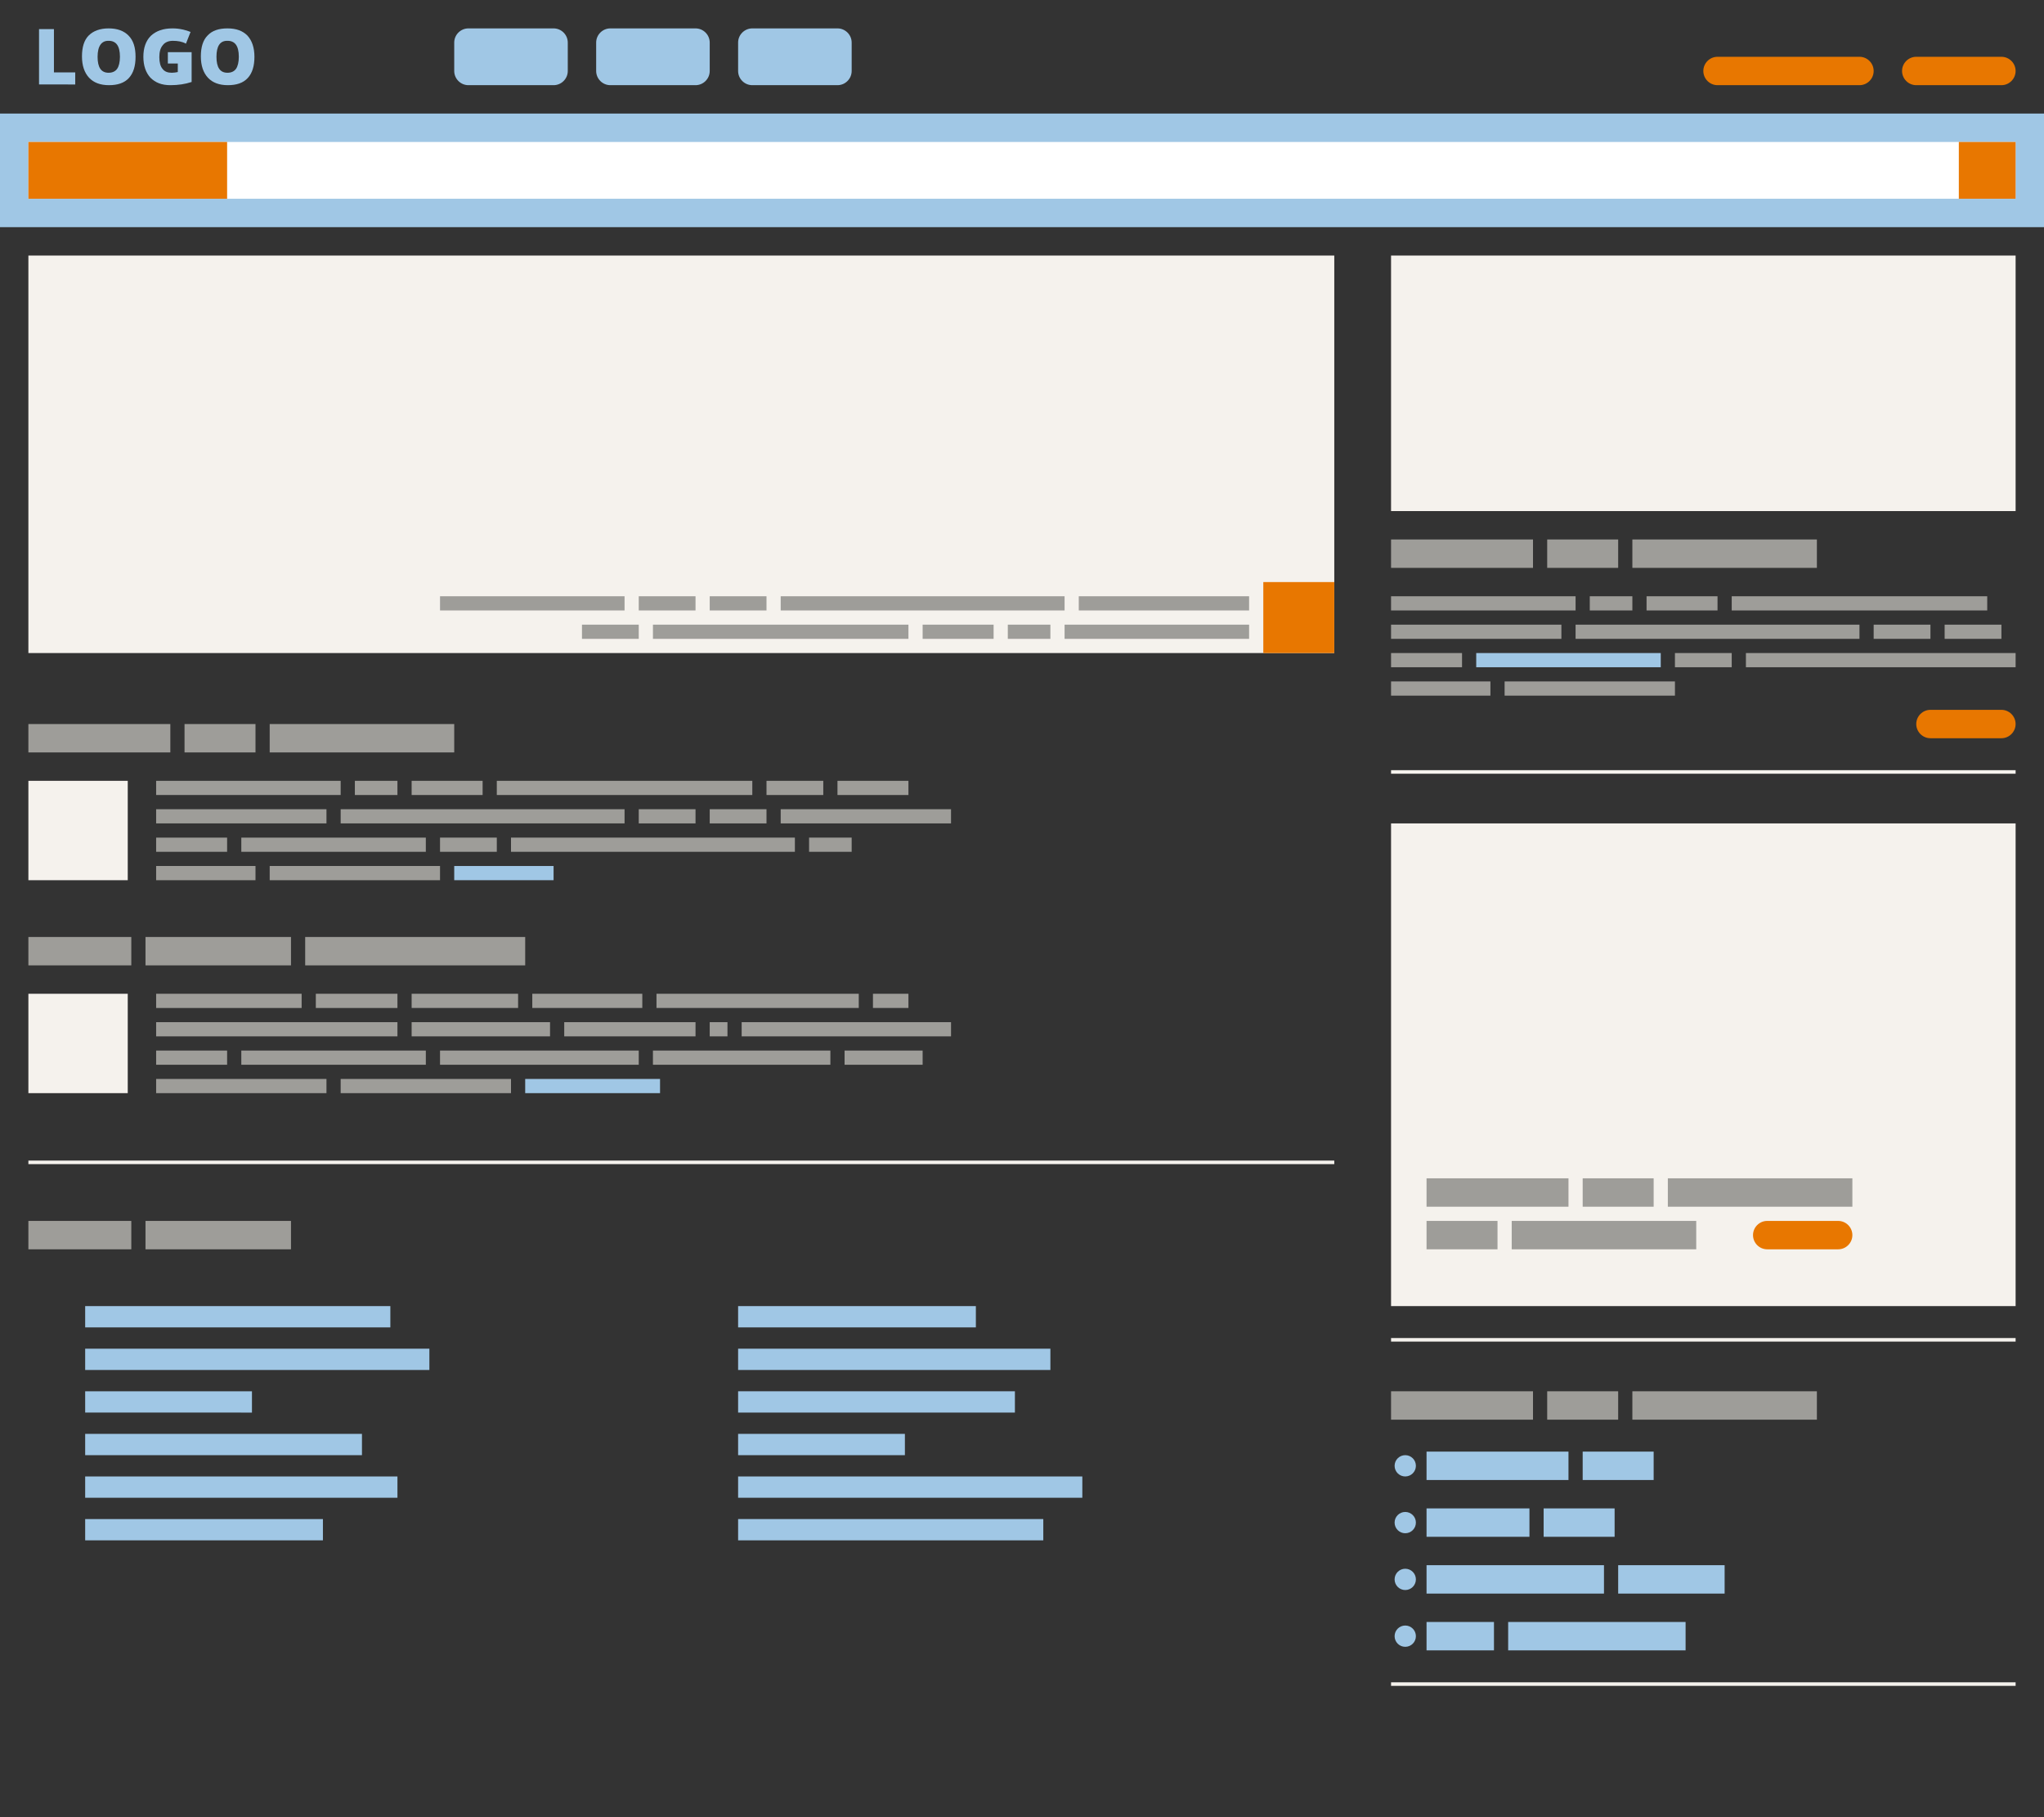 <?xml version="1.0" encoding="utf-8"?>
<!-- Generator: Adobe Illustrator 18.1.1, SVG Export Plug-In . SVG Version: 6.00 Build 0)  -->
<svg version="1.1" id="Layer_1" xmlns="http://www.w3.org/2000/svg" xmlns:xlink="http://www.w3.org/1999/xlink" x="0px" y="0px"
	 viewBox="0 0 576 512" enable-background="new 0 0 576 512" xml:space="preserve">
<rect x="0" y="0" width="576" height="512" fill="#333333" stroke="none"/>
<g>
	<path fill-rule="evenodd" clip-rule="evenodd" fill="#F5F2ED" d="M8,72h368v112H8V72z"/>
</g>
<path fill-rule="evenodd" clip-rule="evenodd" fill="#A0C7E5" class="brand-primary" d="M0,32h576v32H0V32z"/>
<path fill-rule="evenodd" clip-rule="evenodd" fill="#FFFFFF" d="M8,40h560v16H8V40z"/>
<path fill-rule="evenodd" clip-rule="evenodd" fill="#A0C7E5" class="brand-primary" d="M132,8h24c2.2,0,4,1.8,4,4v8c0,2.2-1.8,4-4,4h-24c-2.2,0-4-1.8-4-4
	v-8C128,9.8,129.8,8,132,8z"/>
<path fill-rule="evenodd" clip-rule="evenodd" fill="#A0C7E5" class="brand-primary" d="M172,8h24c2.2,0,4,1.8,4,4v8c0,2.2-1.8,4-4,4h-24c-2.2,0-4-1.8-4-4
	v-8C168,9.8,169.8,8,172,8z"/>
<path fill-rule="evenodd" clip-rule="evenodd" fill="#A0C7E5" class="brand-primary" d="M212,8h24c2.2,0,4,1.8,4,4v8c0,2.2-1.8,4-4,4h-24c-2.2,0-4-1.8-4-4
	v-8C208,9.8,209.8,8,212,8z"/>
<path fill-rule="evenodd" clip-rule="evenodd" fill="#E87700" class="brand-secondary" d="M540,16h24c2.2,0,4,1.8,4,4c0,2.2-1.8,4-4,4h-24c-2.2,0-4-1.8-4-4
	C536,17.8,537.8,16,540,16z"/>
<path fill-rule="evenodd" clip-rule="evenodd" fill="#E87700" class="brand-secondary" d="M484,16h40c2.2,0,4,1.8,4,4c0,2.2-1.8,4-4,4h-40c-2.2,0-4-1.8-4-4
	C480,17.8,481.8,16,484,16z"/>
<path fill-rule="evenodd" clip-rule="evenodd" fill="#E87700" class="brand-secondary" d="M8,40h56v16H8V40z"/>
<path fill-rule="evenodd" clip-rule="evenodd" fill="#E87700" class="brand-secondary" d="M552,40h16v16h-16V40z"/>
<path fill-rule="evenodd" clip-rule="evenodd" fill="#E87700" class="brand-secondary" d="M356,164h20v20h-20V164z"/>
<path fill-rule="evenodd" clip-rule="evenodd" fill="#9E9D99" d="M304,168h48v4h-48V168z"/>
<path fill-rule="evenodd" clip-rule="evenodd" fill="#9E9D99" d="M124,168h52v4h-52V168z"/>
<path fill-rule="evenodd" clip-rule="evenodd" fill="#9E9D99" d="M220,168h80v4h-80V168z"/>
<path fill-rule="evenodd" clip-rule="evenodd" fill="#9E9D99" d="M180,168h16v4h-16V168z"/>
<path fill-rule="evenodd" clip-rule="evenodd" fill="#9E9D99" d="M200,168h16v4h-16V168z"/>
<path fill-rule="evenodd" clip-rule="evenodd" fill="#9E9D99" d="M300,176h52v4h-52V176z"/>
<path fill-rule="evenodd" clip-rule="evenodd" fill="#9E9D99" d="M184,176h72v4h-72V176z"/>
<path fill-rule="evenodd" clip-rule="evenodd" fill="#9E9D99" d="M284,176h12v4h-12V176z"/>
<path fill-rule="evenodd" clip-rule="evenodd" fill="#9E9D99" d="M260,176h20v4h-20V176z"/>
<path fill-rule="evenodd" clip-rule="evenodd" fill="#9E9D99" d="M164,176h16v4h-16V176z"/>
<path fill-rule="evenodd" clip-rule="evenodd" fill="#9E9D99" d="M8,204h40v8H8V204z"/>
<path fill-rule="evenodd" clip-rule="evenodd" fill="#9E9D99" d="M52,204h20v8H52V204z"/>
<path fill-rule="evenodd" clip-rule="evenodd" fill="#9E9D99" d="M76,204h52v8H76V204z"/>
<path fill-rule="evenodd" clip-rule="evenodd" fill="#F5F2ED" d="M8,220h28v28H8V220z"/>
<path fill-rule="evenodd" clip-rule="evenodd" fill="#9E9D99" d="M44,228h48v4H44V228z"/>
<path fill-rule="evenodd" clip-rule="evenodd" fill="#9E9D99" d="M220,228h48v4h-48V228z"/>
<path fill-rule="evenodd" clip-rule="evenodd" fill="#9E9D99" d="M144,236h80v4h-80V236z"/>
<path fill-rule="evenodd" clip-rule="evenodd" fill="#9E9D99" d="M200,228h16v4h-16V228z"/>
<path fill-rule="evenodd" clip-rule="evenodd" fill="#9E9D99" d="M180,228h16v4h-16V228z"/>
<path fill-rule="evenodd" clip-rule="evenodd" fill="#9E9D99" d="M44,220h52v4H44V220z"/>
<path fill-rule="evenodd" clip-rule="evenodd" fill="#9E9D99" d="M140,220h72v4h-72V220z"/>
<path fill-rule="evenodd" clip-rule="evenodd" fill="#9E9D99" d="M100,220h12v4h-12V220z"/>
<path fill-rule="evenodd" clip-rule="evenodd" fill="#9E9D99" d="M116,220h20v4h-20V220z"/>
<path fill-rule="evenodd" clip-rule="evenodd" fill="#9E9D99" d="M216,220h16v4h-16V220z"/>
<path fill-rule="evenodd" clip-rule="evenodd" fill="#9E9D99" d="M236,220h20v4h-20V220z"/>
<path fill-rule="evenodd" clip-rule="evenodd" fill="#9E9D99" d="M68,236h52v4H68V236z"/>
<path fill-rule="evenodd" clip-rule="evenodd" fill="#9E9D99" d="M44,236h20v4H44V236z"/>
<path fill-rule="evenodd" clip-rule="evenodd" fill="#9E9D99" d="M124,236h16v4h-16V236z"/>
<path fill-rule="evenodd" clip-rule="evenodd" fill="#9E9D99" d="M96,228h80v4H96V228z"/>
<path fill-rule="evenodd" clip-rule="evenodd" fill="#9E9D99" d="M228,236h12v4h-12V236z"/>
<path fill-rule="evenodd" clip-rule="evenodd" fill="#9E9D99" d="M44,244h28v4H44V244z"/>
<path fill-rule="evenodd" clip-rule="evenodd" fill="#9E9D99" d="M76,244h48v4H76V244z"/>
<path fill-rule="evenodd" clip-rule="evenodd" fill="#A0C7E5" class="brand-primary" d="M128,244h28v4h-28V244z"/>
<path fill-rule="evenodd" clip-rule="evenodd" fill="#9E9D99" d="M8,264h29v8H8V264z"/>
<path fill-rule="evenodd" clip-rule="evenodd" fill="#9E9D99" d="M41,264h41v8H41V264z"/>
<path fill-rule="evenodd" clip-rule="evenodd" fill="#9E9D99" d="M86,264h62v8H86V264z"/>
<path fill-rule="evenodd" clip-rule="evenodd" fill="#9E9D99" d="M8,344h29v8H8V344z"/>
<path fill-rule="evenodd" clip-rule="evenodd" fill="#9E9D99" d="M41,344h41v8H41V344z"/>
<path fill-rule="evenodd" clip-rule="evenodd" fill="#F5F2ED" d="M8,280h28v28H8V280z"/>
<path fill-rule="evenodd" clip-rule="evenodd" fill="#9E9D99" d="M44,288h68v4H44V288z"/>
<path fill-rule="evenodd" clip-rule="evenodd" fill="#9E9D99" d="M209,288h59v4h-59V288z"/>
<path fill-rule="evenodd" clip-rule="evenodd" fill="#9E9D99" d="M184,296h50v4h-50V296z"/>
<path fill-rule="evenodd" clip-rule="evenodd" fill="#9E9D99" d="M200,288h5v4h-5V288z"/>
<path fill-rule="evenodd" clip-rule="evenodd" fill="#9E9D99" d="M159,288h37v4h-37V288z"/>
<path fill-rule="evenodd" clip-rule="evenodd" fill="#9E9D99" d="M44,280h41v4H44V280z"/>
<path fill-rule="evenodd" clip-rule="evenodd" fill="#9E9D99" d="M150,280h31v4h-31V280z"/>
<path fill-rule="evenodd" clip-rule="evenodd" fill="#9E9D99" d="M89,280h23v4H89V280z"/>
<path fill-rule="evenodd" clip-rule="evenodd" fill="#9E9D99" d="M116,280h30v4h-30V280z"/>
<path fill-rule="evenodd" clip-rule="evenodd" fill="#9E9D99" d="M185,280h57v4h-57V280z"/>
<path fill-rule="evenodd" clip-rule="evenodd" fill="#9E9D99" d="M246,280h10v4h-10V280z"/>
<path fill-rule="evenodd" clip-rule="evenodd" fill="#9E9D99" d="M68,296h52v4H68V296z"/>
<path fill-rule="evenodd" clip-rule="evenodd" fill="#9E9D99" d="M44,296h20v4H44V296z"/>
<path fill-rule="evenodd" clip-rule="evenodd" fill="#9E9D99" d="M124,296h56v4h-56V296z"/>
<path fill-rule="evenodd" clip-rule="evenodd" fill="#9E9D99" d="M116,288h39v4h-39V288z"/>
<path fill-rule="evenodd" clip-rule="evenodd" fill="#9E9D99" d="M238,296h22v4h-22V296z"/>
<path fill-rule="evenodd" clip-rule="evenodd" fill="#9E9D99" d="M44,304h48v4H44V304z"/>
<path fill-rule="evenodd" clip-rule="evenodd" fill="#9E9D99" d="M96,304h48v4H96V304z"/>
<path fill-rule="evenodd" clip-rule="evenodd" fill="#A0C7E5" class="brand-primary" d="M148,304h38v4h-38V304z"/>
<g>
	<path fill="#A0C7E5" class="brand-primary" d="M11,23.8V8.2h4.2v12.2h6v3.4H11z"/>
	<path fill="#A0C7E5" class="brand-primary" d="M38.2,16c0,2.6-0.6,4.6-1.9,6c-1.3,1.4-3.2,2-5.6,2c-2.4,0-4.3-0.7-5.6-2.1c-1.3-1.4-2-3.4-2-6
		c0-2.6,0.6-4.6,1.9-5.9s3.2-2,5.6-2c2.5,0,4.3,0.7,5.6,2C37.6,11.4,38.2,13.4,38.2,16z M27.5,16c0,3,1,4.5,3.1,4.5
		c1.1,0,1.9-0.4,2.4-1.1s0.8-1.9,0.8-3.4c0-1.6-0.3-2.7-0.8-3.4c-0.5-0.7-1.3-1.1-2.3-1.1C28.6,11.4,27.5,13,27.5,16z"/>
	<path fill="#A0C7E5" class="brand-primary" d="M47.3,14.7H54v8.4c-1.8,0.6-3.8,0.9-6,0.9c-2.4,0-4.2-0.7-5.6-2.1c-1.3-1.4-2-3.4-2-5.9
		c0-2.5,0.7-4.5,2.1-5.9C44,8.7,46,8,48.6,8c1,0,1.9,0.1,2.8,0.3S53,8.7,53.7,9l-1.3,3.3c-1.1-0.6-2.3-0.8-3.7-0.8
		c-1.2,0-2.2,0.4-2.8,1.2c-0.7,0.8-1,1.9-1,3.4c0,1.5,0.3,2.6,0.9,3.3c0.6,0.8,1.5,1.1,2.6,1.1c0.6,0,1.2-0.1,1.7-0.2v-2.4h-2.8
		V14.7z"/>
	<path fill="#A0C7E5" class="brand-primary" d="M71.7,16c0,2.6-0.6,4.6-1.9,6c-1.3,1.4-3.2,2-5.6,2c-2.4,0-4.3-0.7-5.6-2.1c-1.3-1.4-2-3.4-2-6
		c0-2.6,0.6-4.6,1.9-5.9c1.3-1.4,3.2-2,5.6-2c2.5,0,4.3,0.7,5.6,2C71,11.4,71.7,13.4,71.7,16z M61,16c0,3,1,4.5,3.1,4.5
		c1.1,0,1.9-0.4,2.4-1.1s0.8-1.9,0.8-3.4c0-1.6-0.3-2.7-0.8-3.4c-0.5-0.7-1.3-1.1-2.3-1.1C62,11.4,61,13,61,16z"/>
</g>
<g>
	<path fill-rule="evenodd" clip-rule="evenodd" fill="#F5F2ED" d="M392,72h176v72H392V72z"/>
	<path fill-rule="evenodd" clip-rule="evenodd" fill="#9E9D99" d="M392,152h40v8h-40V152z"/>
	<path fill-rule="evenodd" clip-rule="evenodd" fill="#9E9D99" d="M436,152h20v8h-20V152z"/>
	<path fill-rule="evenodd" clip-rule="evenodd" fill="#9E9D99" d="M460,152h52v8h-52V152z"/>
	<path fill-rule="evenodd" clip-rule="evenodd" fill="#9E9D99" d="M392,176h48v4h-48V176z"/>
	<path fill-rule="evenodd" clip-rule="evenodd" fill="#9E9D99" d="M492,184h76v4h-76V184z"/>
	<path fill-rule="evenodd" clip-rule="evenodd" fill="#9E9D99" d="M548,176h16v4h-16V176z"/>
	<path fill-rule="evenodd" clip-rule="evenodd" fill="#9E9D99" d="M528,176h16v4h-16V176z"/>
	<path fill-rule="evenodd" clip-rule="evenodd" fill="#9E9D99" d="M392,168h52v4h-52V168z"/>
	<path fill-rule="evenodd" clip-rule="evenodd" fill="#9E9D99" d="M488,168h72v4h-72V168z"/>
	<path fill-rule="evenodd" clip-rule="evenodd" fill="#9E9D99" d="M448,168h12v4h-12V168z"/>
	<path fill-rule="evenodd" clip-rule="evenodd" fill="#9E9D99" d="M464,168h20v4h-20V168z"/>
	<path fill-rule="evenodd" clip-rule="evenodd" fill="#A0C7E5" class="brand-primary" d="M416,184h52v4h-52V184z"/>
	<path fill-rule="evenodd" clip-rule="evenodd" fill="#9E9D99" d="M392,184h20v4h-20V184z"/>
	<path fill-rule="evenodd" clip-rule="evenodd" fill="#9E9D99" d="M472,184h16v4h-16V184z"/>
	<path fill-rule="evenodd" clip-rule="evenodd" fill="#9E9D99" d="M444,176h80v4h-80V176z"/>
	<path fill-rule="evenodd" clip-rule="evenodd" fill="#9E9D99" d="M392,192h28v4h-28V192z"/>
	<path fill-rule="evenodd" clip-rule="evenodd" fill="#9E9D99" d="M424,192h48v4h-48V192z"/>
	<path fill-rule="evenodd" clip-rule="evenodd" fill="#E87700" class="brand-secondary" d="M544,200h20c2.2,0,4,1.8,4,4c0,2.2-1.8,4-4,4h-20
		c-2.2,0-4-1.8-4-4C540,201.8,541.8,200,544,200z"/>
	<rect x="392" y="217" fill-rule="evenodd" clip-rule="evenodd" fill="#F5F2ED" width="176" height="1"/>
</g>
<g>
	<path fill-rule="evenodd" clip-rule="evenodd" fill="#F5F2ED" d="M392,232h176v136H392V232z"/>
	<path fill-rule="evenodd" clip-rule="evenodd" fill="#9E9D99" d="M402,332h40v8h-40V332z"/>
	<path fill-rule="evenodd" clip-rule="evenodd" fill="#9E9D99" d="M446,332h20v8h-20V332z"/>
	<path fill-rule="evenodd" clip-rule="evenodd" fill="#9E9D99" d="M470,332h52v8h-52V332z"/>
	<path fill-rule="evenodd" clip-rule="evenodd" fill="#E87700" class="brand-secondary" d="M498,344h20c2.2,0,4,1.8,4,4s-1.8,4-4,4h-20c-2.2,0-4-1.8-4-4
		S495.8,344,498,344z"/>
	<rect x="392" y="377" fill-rule="evenodd" clip-rule="evenodd" fill="#F5F2ED" width="176" height="1"/>
	<path fill-rule="evenodd" clip-rule="evenodd" fill="#9E9D99" d="M402,344h20v8h-20V344z"/>
	<path fill-rule="evenodd" clip-rule="evenodd" fill="#9E9D99" d="M426,344h52v8h-52V344z"/>
</g>
<g>
	<path fill-rule="evenodd" clip-rule="evenodd" fill="#A0C7E5" class="brand-primary" d="M402,409h40v8h-40V409z"/>
	<path fill-rule="evenodd" clip-rule="evenodd" fill="#A0C7E5" class="brand-primary" d="M446,409h20v8h-20V409z"/>
	<rect x="392" y="474" fill-rule="evenodd" clip-rule="evenodd" fill="#F5F2ED" width="176" height="1"/>
	<path fill-rule="evenodd" clip-rule="evenodd" fill="#9E9D99" d="M392,392h40v8h-40V392z"/>
	<path fill-rule="evenodd" clip-rule="evenodd" fill="#9E9D99" d="M436,392h20v8h-20V392z"/>
	<path fill-rule="evenodd" clip-rule="evenodd" fill="#9E9D99" d="M460,392h52v8h-52V392z"/>
	<circle fill-rule="evenodd" clip-rule="evenodd" fill="#A0C7E5" class="brand-primary" cx="396" cy="413" r="3"/>
	<path fill-rule="evenodd" clip-rule="evenodd" fill="#A0C7E5" class="brand-primary" d="M402,425h29v8h-29V425z"/>
	<path fill-rule="evenodd" clip-rule="evenodd" fill="#A0C7E5" class="brand-primary" d="M435,425h20v8h-20V425z"/>
	<circle fill-rule="evenodd" clip-rule="evenodd" fill="#A0C7E5" class="brand-primary" cx="396" cy="429" r="3"/>
	<path fill-rule="evenodd" clip-rule="evenodd" fill="#A0C7E5" class="brand-primary" d="M402,441h50v8h-50V441z"/>
	<path fill-rule="evenodd" clip-rule="evenodd" fill="#A0C7E5" class="brand-primary" d="M456,441h30v8h-30V441z"/>
	<circle fill-rule="evenodd" clip-rule="evenodd" fill="#A0C7E5" class="brand-primary" cx="396" cy="445" r="3"/>
	<path fill-rule="evenodd" clip-rule="evenodd" fill="#A0C7E5" class="brand-primary" d="M402,457h19v8h-19V457z"/>
	<path fill-rule="evenodd" clip-rule="evenodd" fill="#A0C7E5" class="brand-primary" d="M425,457h50v8h-50V457z"/>
	<circle fill-rule="evenodd" clip-rule="evenodd" fill="#A0C7E5" class="brand-primary" cx="396" cy="461" r="3"/>
</g>
<rect x="8" y="327" fill-rule="evenodd" clip-rule="evenodd" fill="#F5F2ED" width="368" height="1"/>
<path fill-rule="evenodd" clip-rule="evenodd" fill="#A0C7E5" class="brand-primary" d="M24,368h86v6H24V368z"/>
<path fill-rule="evenodd" clip-rule="evenodd" fill="#A0C7E5" class="brand-primary" d="M24,380h97v6H24V380z"/>
<path fill-rule="evenodd" clip-rule="evenodd" fill="#A0C7E5" class="brand-primary" d="M24,392h47v6H24V392z"/>
<path fill-rule="evenodd" clip-rule="evenodd" fill="#A0C7E5" class="brand-primary" d="M24,404h78v6H24V404z"/>
<path fill-rule="evenodd" clip-rule="evenodd" fill="#A0C7E5" class="brand-primary" d="M24,416h88v6H24V416z"/>
<path fill-rule="evenodd" clip-rule="evenodd" fill="#A0C7E5" class="brand-primary" d="M24,428h67v6H24V428z"/>
<path fill-rule="evenodd" clip-rule="evenodd" fill="#A0C7E5" class="brand-primary" d="M208,434h86v-6h-86V434z"/>
<path fill-rule="evenodd" clip-rule="evenodd" fill="#A0C7E5" class="brand-primary" d="M208,422h97v-6h-97V422z"/>
<path fill-rule="evenodd" clip-rule="evenodd" fill="#A0C7E5" class="brand-primary" d="M208,410h47v-6h-47V410z"/>
<path fill-rule="evenodd" clip-rule="evenodd" fill="#A0C7E5" class="brand-primary" d="M208,398h78v-6h-78V398z"/>
<path fill-rule="evenodd" clip-rule="evenodd" fill="#A0C7E5" class="brand-primary" d="M208,386h88v-6h-88V386z"/>
<path fill-rule="evenodd" clip-rule="evenodd" fill="#A0C7E5" class="brand-primary" d="M208,374h67v-6h-67V374z"/>
</svg>

